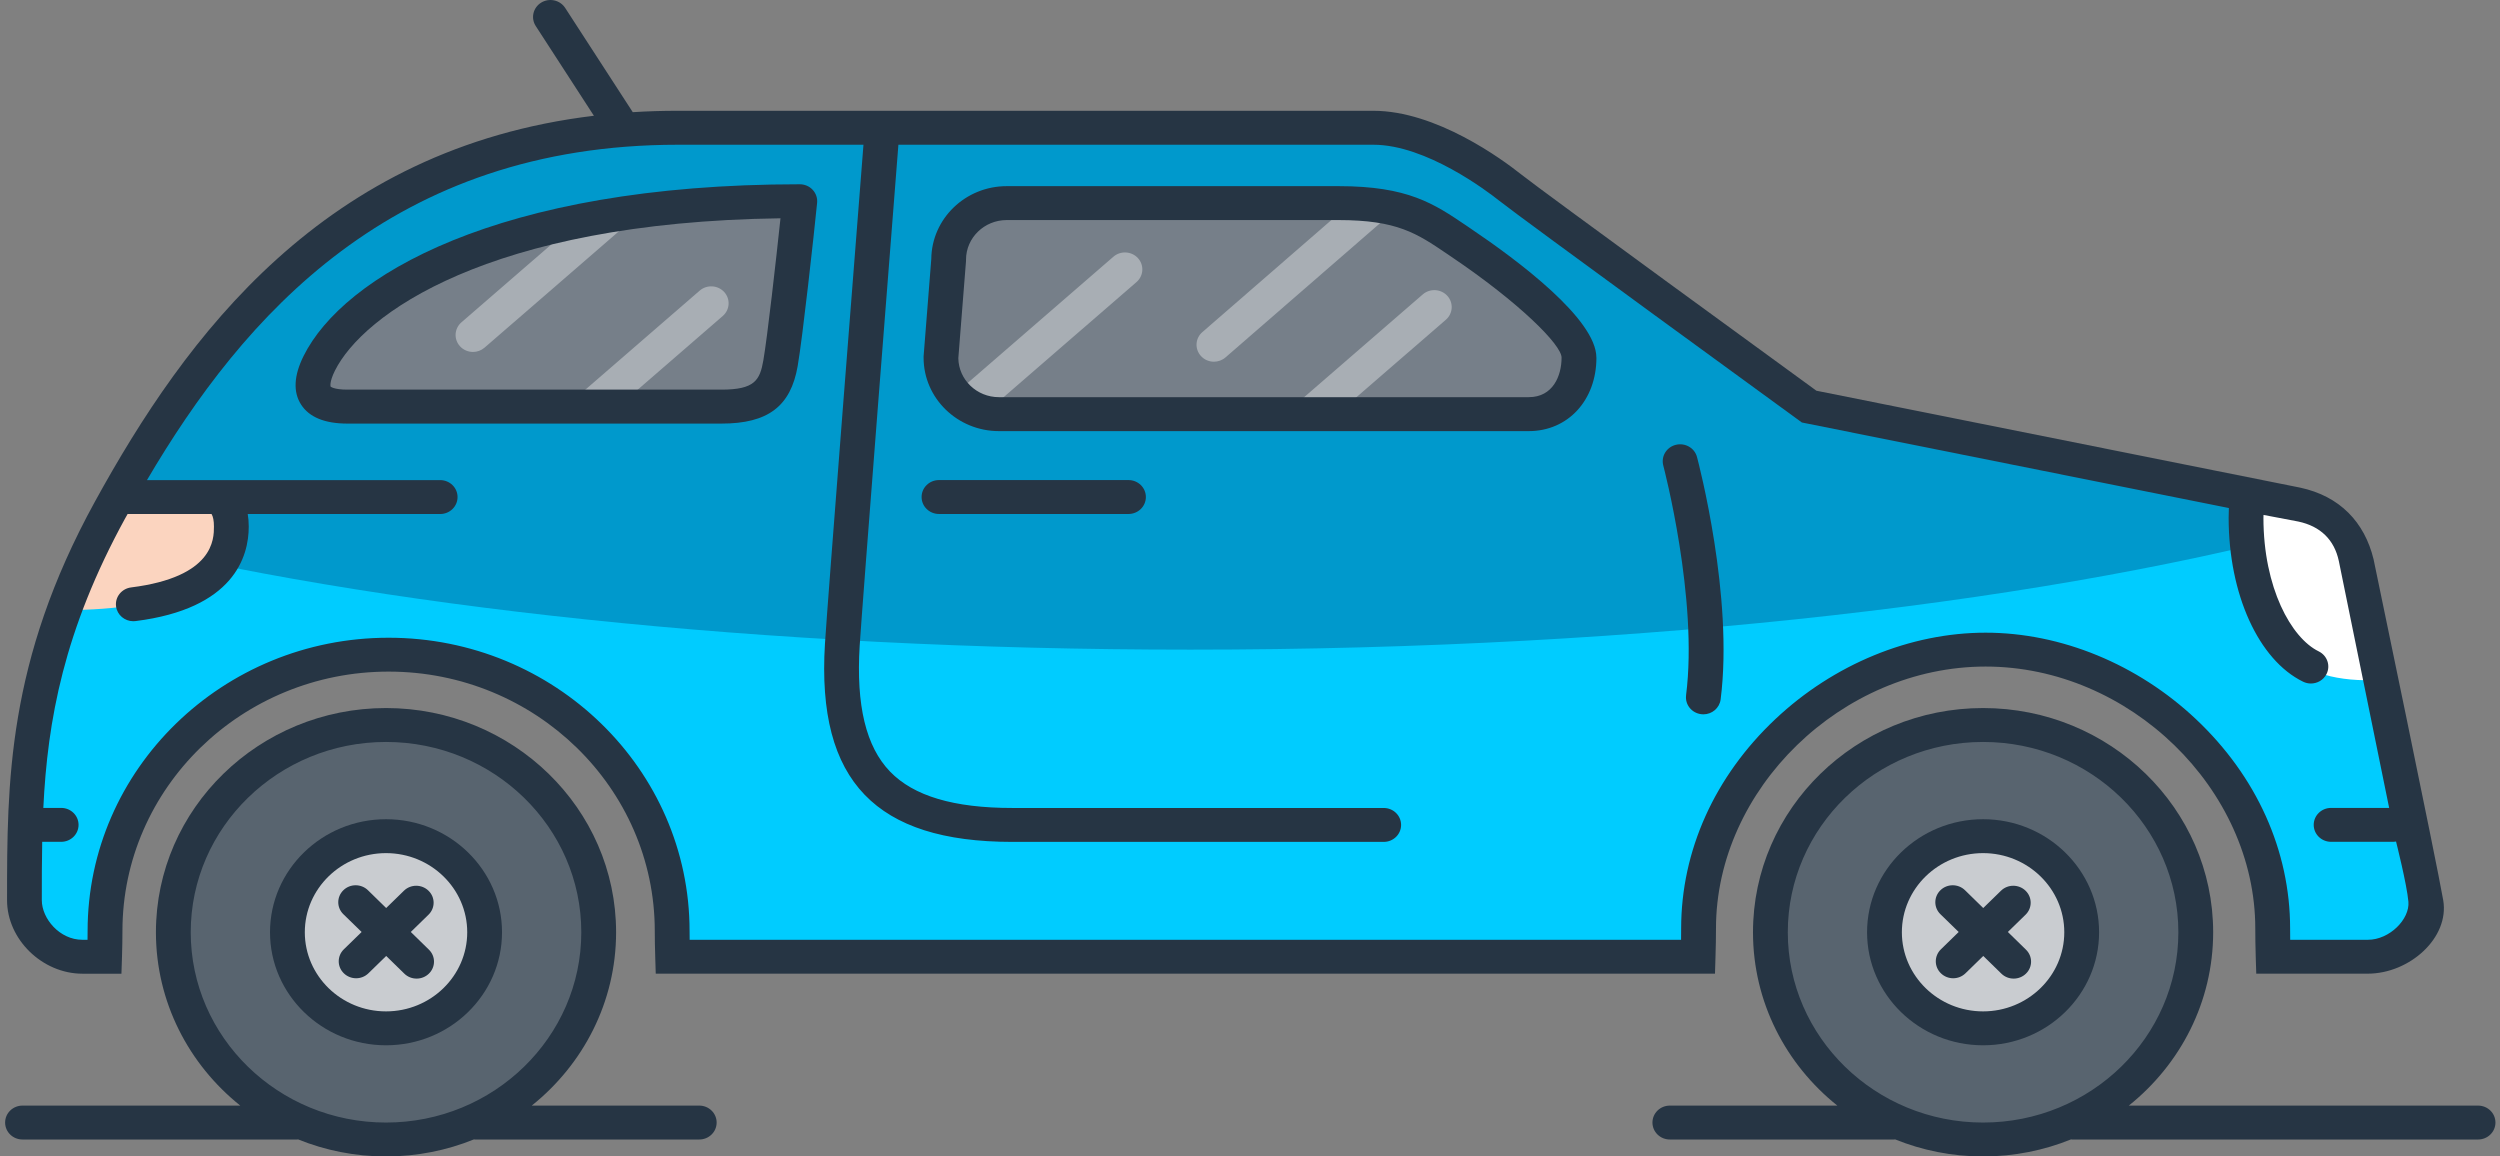 <svg width="294" height="136" viewBox="0 0 294 136" fill="none" xmlns="http://www.w3.org/2000/svg">
<rect x="0" y="0" width="294" height="136" fill="#808080" stroke="none"/>
<g clip-path="url(#clip0_31_315)">
<path d="M31.298 44.642L55.55 24.55L99.512 19.232L168.635 20.119L195.011 44.934L191.978 53.208L101.331 53.505L30.389 57.936L31.298 44.642Z" fill="#767F89"/>
<path d="M55.627 41.389C55.063 41.389 54.499 41.163 54.094 40.72C53.344 39.896 53.421 38.638 54.263 37.906L75.45 19.556C76.296 18.825 77.587 18.9 78.338 19.72C79.088 20.544 79.011 21.803 78.169 22.534L56.982 40.884C56.591 41.221 56.109 41.389 55.622 41.389H55.627Z" fill="#A8AEB4"/>
<path d="M46.805 69.569C46.241 69.569 45.677 69.343 45.277 68.9C44.527 68.075 44.604 66.817 45.445 66.086L82.281 34.179C83.126 33.448 84.418 33.524 85.168 34.343C85.919 35.168 85.841 36.426 85 37.157L48.165 69.064C47.774 69.4 47.292 69.569 46.805 69.569V69.569Z" fill="#A8AEB4"/>
<path d="M95.464 65.581C94.9 65.581 94.336 65.355 93.931 64.911C93.181 64.087 93.258 62.829 94.1 62.097L130.935 30.191C131.781 29.46 133.072 29.535 133.823 30.355C134.573 31.179 134.496 32.438 133.654 33.169L96.819 65.075C96.428 65.412 95.946 65.581 95.459 65.581H95.464Z" fill="#A8AEB4"/>
<path d="M131.845 70.012C131.281 70.012 130.717 69.786 130.312 69.343C129.562 68.519 129.639 67.26 130.48 66.529L167.316 34.623C168.162 33.891 169.453 33.967 170.204 34.787C170.954 35.611 170.877 36.869 170.035 37.6L133.2 69.507C132.809 69.844 132.327 70.012 131.84 70.012H131.845Z" fill="#A8AEB4"/>
<path d="M142.759 42.537C142.195 42.537 141.635 42.311 141.231 41.868C140.48 41.044 140.553 39.785 141.399 39.054L164.36 19.113C165.206 18.381 166.497 18.452 167.247 19.277C167.998 20.101 167.925 21.359 167.079 22.091L144.118 42.032C143.727 42.369 143.241 42.537 142.759 42.537Z" fill="#A8AEB4"/>
<path d="M70.257 109.93C70.257 123.229 59.193 134.006 45.55 134.006C31.907 134.006 20.843 123.224 20.843 109.93C20.843 96.636 31.907 85.854 45.55 85.854C59.193 85.854 70.257 96.636 70.257 109.93Z" fill="#58646F"/>
<path d="M258.527 109.487C258.527 122.865 247.399 133.713 233.665 133.713C219.932 133.713 208.804 122.87 208.804 109.487C208.804 96.104 219.936 85.26 233.665 85.26C247.394 85.26 258.527 96.104 258.527 109.487Z" fill="#58646F"/>
<path d="M57.523 109.194C57.523 115.394 52.366 120.419 46.004 120.419C39.642 120.419 34.485 115.394 34.485 109.194C34.485 102.995 39.642 97.97 46.004 97.97C52.366 97.97 57.523 102.995 57.523 109.194V109.194Z" fill="#C9CCD0"/>
<path d="M244.884 109.194C244.884 115.394 239.727 120.419 233.365 120.419C227.003 120.419 221.846 115.394 221.846 109.194C221.846 102.995 227.003 97.97 233.365 97.97C239.727 97.97 244.884 102.995 244.884 109.194V109.194Z" fill="#C9CCD0"/>
<path d="M277.094 65.984C277.094 62.315 274.038 59.337 270.273 59.337L212.755 47.815C212.755 47.815 180.253 24.28 177.575 22.148C174.896 20.017 167.875 15.244 161.508 15.244H79.729C40.847 15.244 23.335 41.168 12.957 60.063C2.952 78.281 2.875 91.93 2.875 106.035C2.875 109.358 5.931 112.735 9.696 112.735H12.293C12.325 111.406 12.348 110.626 12.348 109.598C12.348 91.65 27.277 77.045 45.695 77.045C64.113 77.045 79.042 91.677 79.042 109.624C79.042 110.639 79.065 111.406 79.097 112.735H199.694C199.731 111.406 199.753 110.431 199.753 109.301C199.753 91.19 216.375 76.455 233.51 76.455C250.645 76.455 267.267 91.221 267.267 109.332C267.267 110.449 267.29 111.41 267.321 112.74H278.454C282.219 112.74 285.275 109.651 285.275 105.982L277.09 65.988L277.094 65.984ZM91.789 42.839C91.212 46.18 89.734 48.037 84.845 48.037H40.847C35.959 48.037 36.427 45.081 37.55 42.83C41.716 34.472 58.733 23.721 94.054 23.721C93.713 27.156 92.371 39.502 91.789 42.843V42.839ZM179.776 48.923H117.474C113.709 48.923 110.653 45.834 110.653 42.165L111.562 30.697C111.562 27.027 114.618 24.102 118.384 24.102H157.415C165.296 24.102 167.875 26.044 171.818 28.702C175.76 31.361 185.688 38.54 185.688 42.16C185.688 45.781 183.541 48.918 179.776 48.918V48.923Z" fill="#00CCFF"/>
<path d="M139.985 76.398C193.983 76.398 242.401 70.606 275.252 61.45C274.006 60.152 272.242 59.337 270.273 59.337L212.755 47.815C212.755 47.815 180.253 24.28 177.575 22.148C174.896 20.017 167.875 15.244 161.508 15.244H79.729C40.847 15.244 23.335 41.168 12.957 60.063C12.375 61.123 11.834 62.164 11.315 63.192C43.885 71.337 89.493 76.398 139.985 76.398V76.398ZM111.562 30.701C111.562 27.032 114.618 24.107 118.384 24.107H157.416C165.296 24.107 167.875 26.048 171.818 28.707C175.76 31.366 185.688 38.544 185.688 42.165C185.688 45.785 183.541 48.923 179.776 48.923H117.474C113.709 48.923 110.653 45.834 110.653 42.165L111.562 30.697V30.701ZM37.55 42.834C41.716 34.477 58.733 23.726 94.054 23.726C93.713 27.16 92.371 39.506 91.789 42.847C91.212 46.189 89.734 48.045 84.845 48.045H40.847C35.959 48.045 36.427 45.09 37.55 42.839V42.834Z" fill="#0099CC"/>
<path d="M13.562 57.786H28.114C28.114 57.786 33.117 71.745 7.65 71.745C9.697 65.984 13.562 57.786 13.562 57.786Z" fill="#FBD4BF"/>
<path d="M264.361 57.343C264.361 57.343 259.132 81.272 280.05 79.943C278.231 68.864 279.368 58.007 264.361 57.343Z" fill="white"/>
<path d="M9.697 114.508H14.281L14.345 112.576C14.381 111.446 14.399 110.431 14.399 109.482C14.399 92.661 28.442 78.981 45.7 78.981C62.958 78.981 77.001 92.665 77.001 109.482C77.001 110.418 77.019 111.428 77.056 112.571L77.115 114.503H201.682L201.741 112.571C201.782 111.326 201.8 110.218 201.8 109.186C201.8 92.781 216.616 78.387 233.511 78.387C250.405 78.387 265.221 92.781 265.221 109.186C265.221 110.214 265.239 111.286 265.275 112.567L265.335 114.503H278.454C283.343 114.503 288.082 110.293 287.322 105.862C286.563 101.431 279.132 65.771 279.132 65.771C278.072 61.402 275.157 58.34 270.487 57.343L213.61 45.949C210.022 43.335 181.327 22.45 178.867 20.491C176.666 18.741 168.899 13.028 161.504 13.028H79.725C77.911 13.028 76.142 13.082 74.413 13.192L66.464 0.931C65.859 4.42562e-05 64.595 -0.279 63.64 0.31C62.685 0.9 62.399 2.132 63.004 3.062L69.843 13.613C38.069 17.433 21.848 39.533 11.148 59.018C0.829 77.811 0.829 92.076 0.829 105.866C0.829 110.471 4.972 114.508 9.697 114.508ZM14.758 60.892C14.84 60.741 14.922 60.591 15.008 60.444H24.877C25.063 60.75 25.159 61.229 25.159 61.92C25.159 63.387 25.159 67.858 15.418 69.081C14.299 69.223 13.503 70.22 13.649 71.315C13.781 72.321 14.663 73.056 15.677 73.056C15.763 73.056 15.854 73.052 15.941 73.039C27.519 71.585 29.252 65.452 29.252 61.925C29.252 61.388 29.211 60.901 29.133 60.449H51.762C52.894 60.449 53.808 59.558 53.808 58.455C53.808 57.351 52.894 56.461 51.762 56.461H17.282C28.597 37.224 46.105 17.021 79.73 17.021H101.544C100.867 25.631 97.297 71.084 97.015 75.693C96.51 83.878 98.043 89.692 101.694 93.476C105.292 97.199 110.971 99.007 119.066 99.007H162.723C163.855 99.007 164.769 98.116 164.769 97.013C164.769 95.909 163.855 95.018 162.723 95.018H119.066C112.163 95.018 107.456 93.618 104.673 90.742C101.835 87.804 100.667 82.96 101.099 75.932C101.381 71.364 105.055 24.585 105.651 17.021H161.513C167.712 17.021 174.906 22.489 176.288 23.588C178.971 25.72 210.209 48.453 211.537 49.419L211.9 49.685L262.115 59.744C262.101 60.125 262.088 60.511 262.088 60.892C262.088 69.87 265.607 77.616 270.846 80.169C271.142 80.311 271.451 80.381 271.76 80.381C272.511 80.381 273.234 79.978 273.593 79.278C274.098 78.294 273.688 77.093 272.679 76.601C269.45 75.028 266.18 69.126 266.18 60.888C266.18 60.777 266.185 60.666 266.19 60.555L270.273 61.331C272.888 61.885 274.516 63.476 275.048 65.984L280.965 95.01H274.139C273.006 95.01 272.092 95.9 272.092 97.004C272.092 98.107 273.006 98.998 274.139 98.998H281.415C281.538 98.998 281.66 98.984 281.774 98.962C281.774 98.962 283.052 104.01 283.229 106.048C283.402 108.082 281.028 110.519 278.459 110.519H269.327C269.318 110.059 269.318 109.62 269.318 109.19C269.318 100.044 265.385 91.3 258.24 84.569C251.383 78.108 242.374 74.403 233.511 74.403C224.647 74.403 215.639 78.108 208.781 84.569C201.637 91.3 197.703 100.044 197.703 109.19C197.703 109.615 197.703 110.059 197.694 110.519H81.103C81.098 110.16 81.094 109.819 81.094 109.487C81.094 90.467 65.214 74.997 45.7 74.997C26.186 74.997 10.302 90.467 10.302 109.487C10.302 109.824 10.302 110.165 10.293 110.519H9.692C7.005 110.519 4.917 108.02 4.917 105.866C4.917 103.562 4.917 101.284 4.963 98.998H7.191C8.324 98.998 9.238 98.107 9.238 97.004C9.238 95.9 8.324 95.01 7.191 95.01H5.095C5.59 84.751 7.491 74.124 14.754 60.892H14.758Z" fill="#263544"/>
<path d="M198.285 81.764C198.144 82.859 198.939 83.851 200.063 83.989C200.149 83.997 200.236 84.006 200.317 84.006C201.336 84.006 202.214 83.266 202.346 82.26C203.892 70.202 199.744 54.409 199.567 53.744C199.285 52.676 198.166 52.038 197.07 52.313C195.974 52.587 195.32 53.678 195.602 54.746C195.643 54.901 199.731 70.459 198.28 81.768L198.285 81.764Z" fill="#263544"/>
<path d="M187.734 42.054C187.734 37.525 178.493 30.617 172.982 26.899L172.468 26.549C168.625 23.947 165.592 21.891 157.42 21.891H118.388C113.527 21.891 109.566 25.724 109.52 30.453L108.615 41.904V42.059C108.611 46.822 112.585 50.7 117.478 50.7H179.78C184.392 50.7 187.739 47.066 187.739 42.059L187.734 42.054ZM112.699 42.125L113.604 30.688V30.532C113.608 27.967 115.75 25.88 118.383 25.88H157.415C164.305 25.88 166.624 27.448 170.13 29.823L170.653 30.178C178.675 35.589 183.641 40.556 183.641 42.054C183.641 44.199 182.627 46.707 179.776 46.707H117.474C114.864 46.707 112.74 44.66 112.699 42.125V42.125Z" fill="#263544"/>
<path d="M45.396 96.339C37.874 96.339 31.753 102.304 31.753 109.633C31.753 116.963 37.874 122.927 45.396 122.927C52.917 122.927 59.038 116.963 59.038 109.633C59.038 102.304 52.917 96.339 45.396 96.339V96.339ZM45.396 118.939C40.13 118.939 35.846 114.765 35.846 109.633C35.846 104.502 40.13 100.327 45.396 100.327C50.662 100.327 54.946 104.502 54.946 109.633C54.946 114.765 50.662 118.939 45.396 118.939Z" fill="#263544"/>
<path d="M233.21 96.339C225.688 96.339 219.567 102.304 219.567 109.633C219.567 116.963 225.688 122.927 233.21 122.927C240.732 122.927 246.853 116.963 246.853 109.633C246.853 102.304 240.732 96.339 233.21 96.339V96.339ZM233.21 118.939C227.944 118.939 223.66 114.765 223.66 109.633C223.66 104.502 227.944 100.327 233.21 100.327C238.476 100.327 242.76 104.502 242.76 109.633C242.76 114.765 238.476 118.939 233.21 118.939Z" fill="#263544"/>
<path d="M132.708 56.456H110.425C109.293 56.456 108.379 57.347 108.379 58.45C108.379 59.554 109.293 60.444 110.425 60.444H132.708C133.841 60.444 134.755 59.554 134.755 58.45C134.755 57.347 133.841 56.456 132.708 56.456Z" fill="#263544"/>
<path d="M93.809 43.033C94.391 39.683 95.733 27.475 96.092 23.854C96.147 23.296 95.96 22.738 95.569 22.321C95.183 21.904 94.632 21.67 94.055 21.67C58.411 21.67 40.348 32.54 35.709 41.85C34.554 44.168 34.454 46.096 35.409 47.58C36.359 49.06 38.192 49.814 40.848 49.814H84.846C90.308 49.814 92.986 47.788 93.809 43.038V43.033ZM38.879 45.462C38.879 45.462 38.702 44.97 39.388 43.587C42.635 37.069 57.315 26.132 91.785 25.671C91.267 30.564 90.248 39.612 89.771 42.369C89.366 44.717 88.748 45.821 84.841 45.821H40.843C39.252 45.821 38.879 45.462 38.874 45.462H38.879Z" fill="#263544"/>
<path d="M82.231 130.018H62.535C68.583 125.179 72.453 117.836 72.453 109.633C72.453 95.094 60.316 83.266 45.395 83.266C30.475 83.266 18.337 95.094 18.337 109.633C18.337 117.836 22.203 125.179 28.255 130.018H2.648C1.516 130.018 0.602 130.908 0.602 132.012C0.602 133.115 1.516 134.006 2.648 134.006H34.936C34.977 134.006 35.013 133.997 35.054 133.993C38.242 135.282 41.734 136 45.395 136C49.056 136 52.549 135.282 55.736 133.993C55.777 133.993 55.814 134.006 55.855 134.006H82.231C83.363 134.006 84.277 133.115 84.277 132.012C84.277 130.908 83.363 130.018 82.231 130.018ZM22.43 109.633C22.43 97.292 32.73 87.254 45.395 87.254C58.06 87.254 68.361 97.292 68.361 109.633C68.361 121.975 58.06 132.012 45.395 132.012C32.73 132.012 22.43 121.975 22.43 109.633Z" fill="#263544"/>
<path d="M291.419 130.018H250.35C256.398 125.179 260.268 117.836 260.268 109.633C260.268 95.094 248.131 83.266 233.21 83.266C218.289 83.266 206.152 95.094 206.152 109.633C206.152 117.836 210.017 125.179 216.07 130.018H196.375C195.242 130.018 194.328 130.908 194.328 132.012C194.328 133.115 195.242 134.006 196.375 134.006H222.751C222.791 134.006 222.828 133.997 222.869 133.993C226.057 135.282 229.549 136 233.21 136C236.871 136 240.363 135.282 243.551 133.993C243.592 133.993 243.628 134.006 243.669 134.006H291.419C292.551 134.006 293.465 133.115 293.465 132.012C293.465 130.908 292.551 130.018 291.419 130.018ZM210.245 109.633C210.245 97.292 220.545 87.254 233.21 87.254C245.875 87.254 256.175 97.292 256.175 109.633C256.175 121.975 245.875 132.012 233.21 132.012C220.545 132.012 210.245 121.975 210.245 109.633Z" fill="#263544"/>
<path d="M48.306 109.602L50.393 107.568C51.194 106.788 51.194 105.525 50.393 104.75C49.593 103.97 48.297 103.97 47.501 104.75L45.414 106.784L43.272 104.692C42.471 103.912 41.175 103.912 40.38 104.692C39.579 105.472 39.579 106.735 40.38 107.511L42.526 109.602L40.434 111.641C39.634 112.42 39.634 113.683 40.434 114.459C40.834 114.849 41.357 115.044 41.88 115.044C42.403 115.044 42.926 114.849 43.326 114.459L45.418 112.421L47.547 114.499C47.947 114.889 48.47 115.084 48.993 115.084C49.516 115.084 50.039 114.889 50.439 114.499C51.239 113.719 51.239 112.456 50.439 111.68L48.311 109.602H48.306Z" fill="#263544"/>
<path d="M236.12 109.602L238.208 107.568C239.008 106.788 239.008 105.525 238.208 104.75C237.407 103.97 236.111 103.97 235.316 104.75L233.228 106.784L231.086 104.692C230.286 103.912 228.994 103.912 228.194 104.692C227.394 105.472 227.394 106.735 228.194 107.511L230.34 109.602L228.249 111.641C227.448 112.42 227.448 113.683 228.249 114.459C228.649 114.849 229.172 115.044 229.695 115.044C230.218 115.044 230.741 114.849 231.141 114.459L233.233 112.421L235.361 114.499C235.761 114.889 236.284 115.084 236.807 115.084C237.33 115.084 237.853 114.889 238.253 114.499C239.054 113.719 239.054 112.456 238.253 111.68L236.125 109.602H236.12Z" fill="#263544"/>
</g>
<defs>
<clipPath id="clip0_31_315">
<rect width="292.864" height="136" fill="white" transform="translate(0.602)"/>
</clipPath>
</defs>
</svg>
